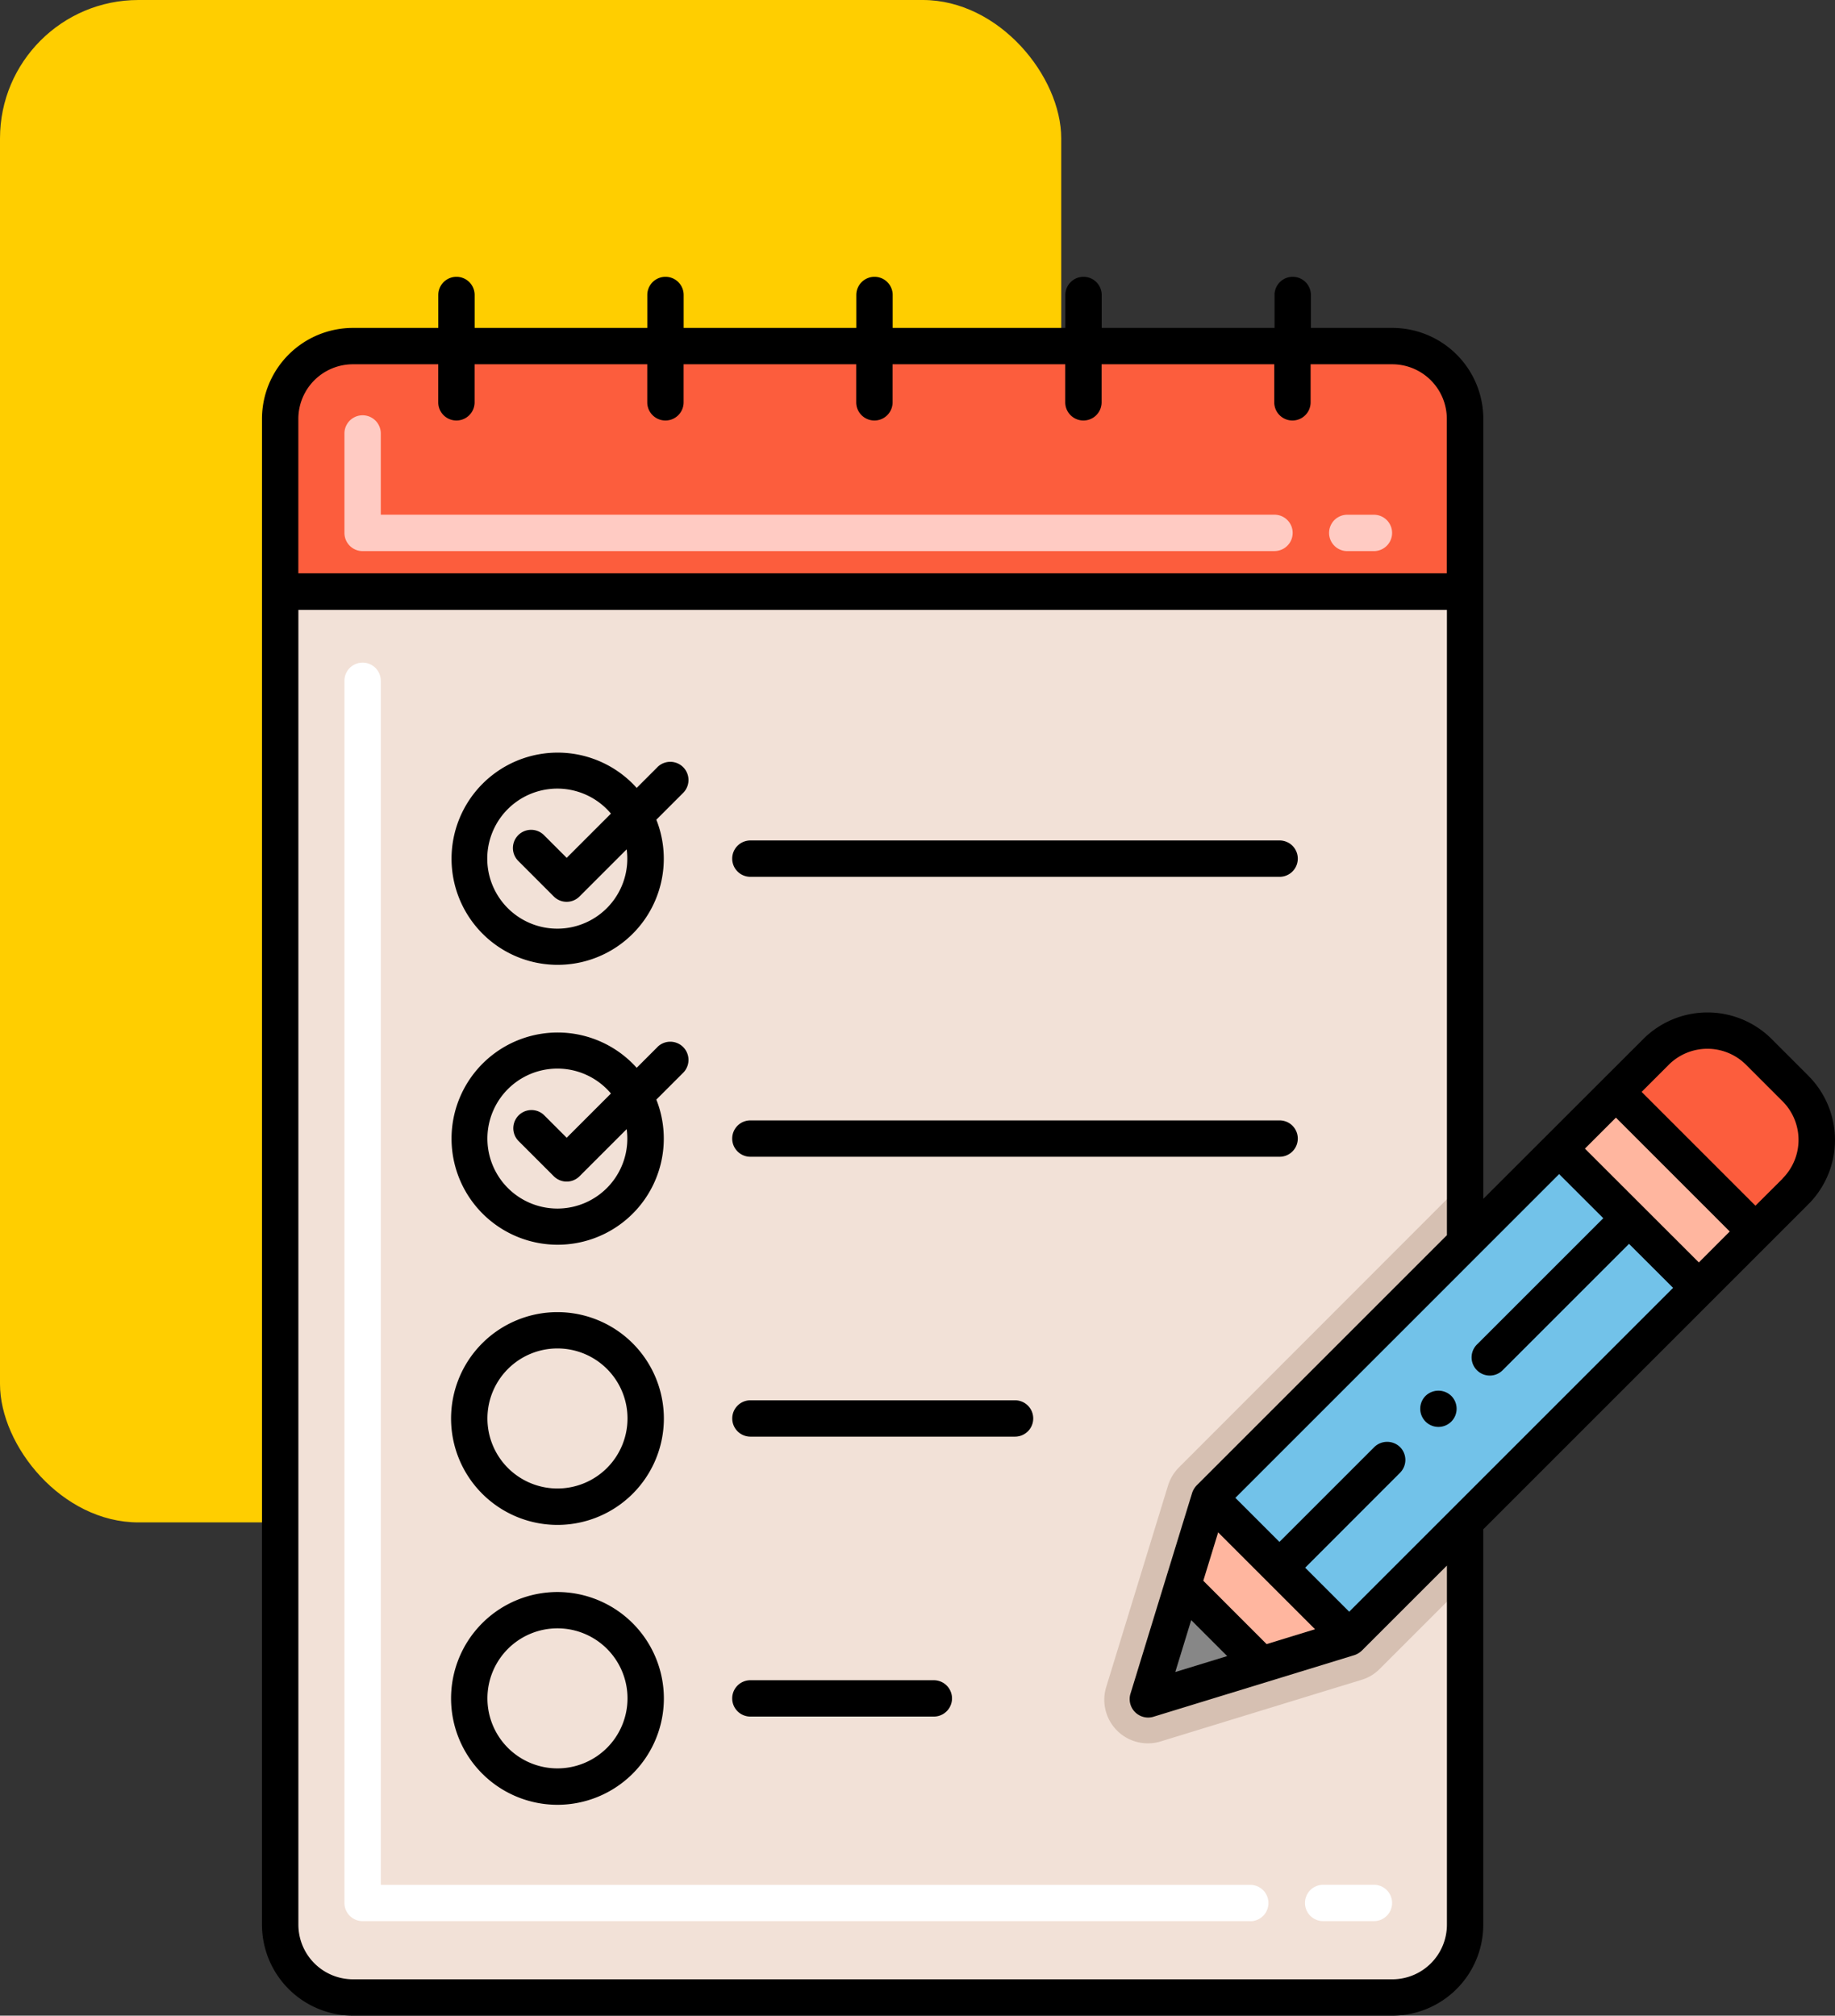 <svg xmlns="http://www.w3.org/2000/svg" width="39.77" height="43.692" viewBox="0 0 39.77 43.692">
  <rect x="0" y="0" width="39.77" height="43.692" fill="#333333" stroke="none"/>
  <g id="Grupo_1072986" data-name="Grupo 1072986" transform="translate(-189 -1737)">
    <rect id="Rectángulo_382339" data-name="Rectángulo 382339" width="23" height="33" rx="3" transform="translate(189 1737)" fill="#ffce00"/>
    <g id="lista-de-quehaceres" transform="translate(157.511 1734.536)">
      <path id="Trazado_819829" data-name="Trazado 819829" d="M59.229,73.284l-.755,2.461,2.461-.755,1.9-.583,2.512-2.512v8.734a1.577,1.577,0,0,1-1.577,1.577H41.247a1.577,1.577,0,0,1-1.577-1.577V51.73H65.351V65.844l-5.536,5.536Z" transform="translate(-2.108 -36.444)" fill="#f2e1d7"/>
      <path id="Trazado_819830" data-name="Trazado 819830" d="M63.77,17.993H41.244a1.577,1.577,0,0,0-1.577,1.577v3.743h25.68V19.57a1.577,1.577,0,0,0-1.577-1.577Z" transform="translate(-2.106 -8.026)" fill="#fc5d3d"/>
      <path id="Trazado_819831" data-name="Trazado 819831" d="M160.744,132.76v8.725l-1.843,1.843a.944.944,0,0,1-.282.2.906.906,0,0,1-.109.041l-4.365,1.339a.932.932,0,0,1-.278.041.944.944,0,0,1-.9-1.224l1.339-4.365a.968.968,0,0,1,.235-.391Z" transform="translate(-97.502 -104.696)" fill="#d6c0b2"/>
      <g id="Grupo_1072997" data-name="Grupo 1072997" transform="translate(56.366 24.804)">
        <path id="Trazado_819832" data-name="Trazado 819832" d="M170.861,131.334,165.8,136.4l-2.512,2.512-1.9.583-2.461.755.755-2.461.585-1.9,5.536-5.536,2.039-2.039Z" transform="translate(-158.92 -125.752)" fill="#72c2e9"/>
        <path id="Trazado_819833" data-name="Trazado 819833" d="M163.287,179.379l-1.9.584-2.462.755.755-2.462.584-1.9Z" transform="translate(-158.922 -166.22)" fill="#ffb69f"/>
        <path id="Trazado_819834" data-name="Trazado 819834" d="M227.151,113.342l-.795-.795a1.577,1.577,0,0,0-2.23,0l-.868.868,3.025,3.025.868-.868A1.577,1.577,0,0,0,227.151,113.342Z" transform="translate(-213.114 -112.085)" fill="#fc5d3d"/>
        <path id="Trazado_819835" data-name="Trazado 819835" d="M161.384,190.127l-2.462.755.755-2.462Z" transform="translate(-158.922 -176.384)" fill="#878787"/>
        <path id="Trazado_819836" data-name="Trazado 819836" d="M0,0H4.278V1.738H0Z" transform="translate(10.144 1.324) rotate(45)" fill="#ffb69f"/>
      </g>
      <path id="Trazado_819837" data-name="Trazado 819837" d="M70.812,88.78h-1.1a.394.394,0,1,1,0-.788h1.1a.394.394,0,1,1,0,.788Zm-2.681,0H48.894a.394.394,0,0,1-.394-.394V61.894a.394.394,0,1,1,.788,0v26.1H68.132a.394.394,0,1,1,0,.788Z" transform="translate(-9.546 -44.673)" fill="#fff"/>
      <path id="Trazado_819838" data-name="Trazado 819838" d="M70.812,30.444h-.578a.394.394,0,1,1,0-.788h.578a.394.394,0,0,1,0,.788Zm-2.155,0H48.894a.394.394,0,0,1-.394-.394V27.894a.394.394,0,1,1,.788,0v1.761H68.657a.394.394,0,0,1,0,.788Z" transform="translate(-9.546 -16.034)" fill="#ffcbc3"/>
      <path id="Trazado_819839" data-name="Trazado 819839" d="M102.2,86.737h11.47a.394.394,0,0,0,0-.788H102.2a.394.394,0,0,0,0,.788Z" transform="translate(-54.448 -65.267)"/>
      <path id="Trazado_819840" data-name="Trazado 819840" d="M65.459,150.783a2.306,2.306,0,1,0,2.306,2.306A2.308,2.308,0,0,0,65.459,150.783Zm0,3.823a1.518,1.518,0,1,1,1.518-1.518A1.519,1.519,0,0,1,65.459,154.606Z" transform="translate(-21.888 -119.877)"/>
      <path id="Trazado_819841" data-name="Trazado 819841" d="M107.936,162.907H102.2a.394.394,0,1,0,0,.788h5.735a.394.394,0,1,0,0-.788Z" transform="translate(-54.447 -130.09)"/>
      <path id="Trazado_819842" data-name="Trazado 819842" d="M65.459,189.262a2.306,2.306,0,1,0,2.306,2.306A2.309,2.309,0,0,0,65.459,189.262Zm0,3.823a1.518,1.518,0,1,1,1.518-1.518A1.519,1.519,0,0,1,65.459,193.085Z" transform="translate(-21.888 -152.289)"/>
      <path id="Trazado_819843" data-name="Trazado 819843" d="M106.178,201.386H102.2a.394.394,0,1,0,0,.788h3.976a.394.394,0,1,0,0-.788Z" transform="translate(-54.448 -162.501)"/>
      <path id="Trazado_819844" data-name="Trazado 819844" d="M67.626,74.149l-.449.449a2.3,2.3,0,1,0,.426.689l.581-.581a.394.394,0,0,0-.558-.558Zm-2.167,3.5a1.518,1.518,0,1,1,1.16-2.494l-.959.959-.492-.492a.394.394,0,0,0-.558.558l.77.771a.394.394,0,0,0,.558,0l1.022-1.022A1.517,1.517,0,0,1,65.46,77.649Z" transform="translate(-21.889 -55.055)"/>
      <path id="Trazado_819845" data-name="Trazado 819845" d="M102.2,125.216h11.47a.394.394,0,0,0,0-.788H102.2a.394.394,0,0,0,0,.788Z" transform="translate(-54.448 -97.678)"/>
      <path id="Trazado_819846" data-name="Trazado 819846" d="M67.626,112.628l-.449.449a2.3,2.3,0,1,0,.426.689l.581-.581a.394.394,0,0,0-.558-.558Zm-2.167,3.5a1.517,1.517,0,1,1,1.16-2.494l-.959.959-.492-.492a.394.394,0,0,0-.557.557l.77.77a.394.394,0,0,0,.557,0l1.022-1.022A1.516,1.516,0,0,1,65.46,116.128Z" transform="translate(-21.889 -87.467)"/>
      <path id="Trazado_819847" data-name="Trazado 819847" d="M196.5,161.7a.394.394,0,1,0,.558,0A.4.4,0,0,0,196.5,161.7Z" transform="translate(-134.115 -128.978)"/>
      <path id="Trazado_819848" data-name="Trazado 819848" d="M70.682,25.782a0,0,0,0,0,0,0l-.793-.793a1.968,1.968,0,0,0-2.788,0L63.637,28.45c0-8.582,0-16.539,0-16.907a1.973,1.973,0,0,0-1.971-1.971H59.9V8.858a.394.394,0,1,0-.788,0v.714H55.366V8.858a.394.394,0,0,0-.788,0v.714H50.836V8.858a.394.394,0,0,0-.788,0v.714H46.306V8.858a.394.394,0,1,0-.788,0v.714H41.776V8.858a.394.394,0,1,0-.788,0v.714H39.138a1.973,1.973,0,0,0-1.971,1.971c0,.414,0,28.706,0,32.642a1.973,1.973,0,0,0,1.971,1.971H61.665a1.973,1.973,0,0,0,1.971-1.971V35.614l7.045-7.046a1.969,1.969,0,0,0,0-2.786Zm-2.374,4.047-2.469-2.467.672-.672,2.467,2.468Zm-10.74,6.9.322-1.049,2.1,2.1-1.05.322Zm.518,1.633-1.125.345.345-1.125ZM60.73,37.4l-.954-.954,2.056-2.058a.394.394,0,0,0,0-.557.4.4,0,0,0-.558,0l-2.056,2.056-.955-.955c7.992-7.992,3.035-3.036,7.017-7.018l.957.956-2.731,2.731a.394.394,0,1,0,.557.557l2.732-2.732.955.954ZM37.955,11.543a1.184,1.184,0,0,1,1.183-1.183h1.849v.825a.394.394,0,1,0,.788,0v-.825h3.742v.825a.394.394,0,1,0,.788,0v-.825h3.741v.825a.394.394,0,1,0,.788,0v-.825h3.742v.825a.394.394,0,1,0,.788,0v-.825h3.742v.825a.394.394,0,1,0,.788,0v-.825h1.769a1.184,1.184,0,0,1,1.183,1.183v3.348H37.955ZM62.848,44.185a1.184,1.184,0,0,1-1.183,1.183H39.139a1.184,1.184,0,0,1-1.183-1.183v-28.5H62.848V29.238l-5.421,5.421a.433.433,0,0,0-.1.163c-.779,2.536-.391,1.27-1.34,4.365a.4.4,0,0,0,.49.493h0l4.365-1.339a.428.428,0,0,0,.164-.1L62.848,36.4v7.782Zm7.277-16.174-.59.588-.011-.011-2.456-2.456.589-.589a1.185,1.185,0,0,1,1.673,0l.793.793s0,0,0,0a1.185,1.185,0,0,1,0,1.673Z" transform="translate(0 0)"/>
    </g>
  </g>
</svg>
